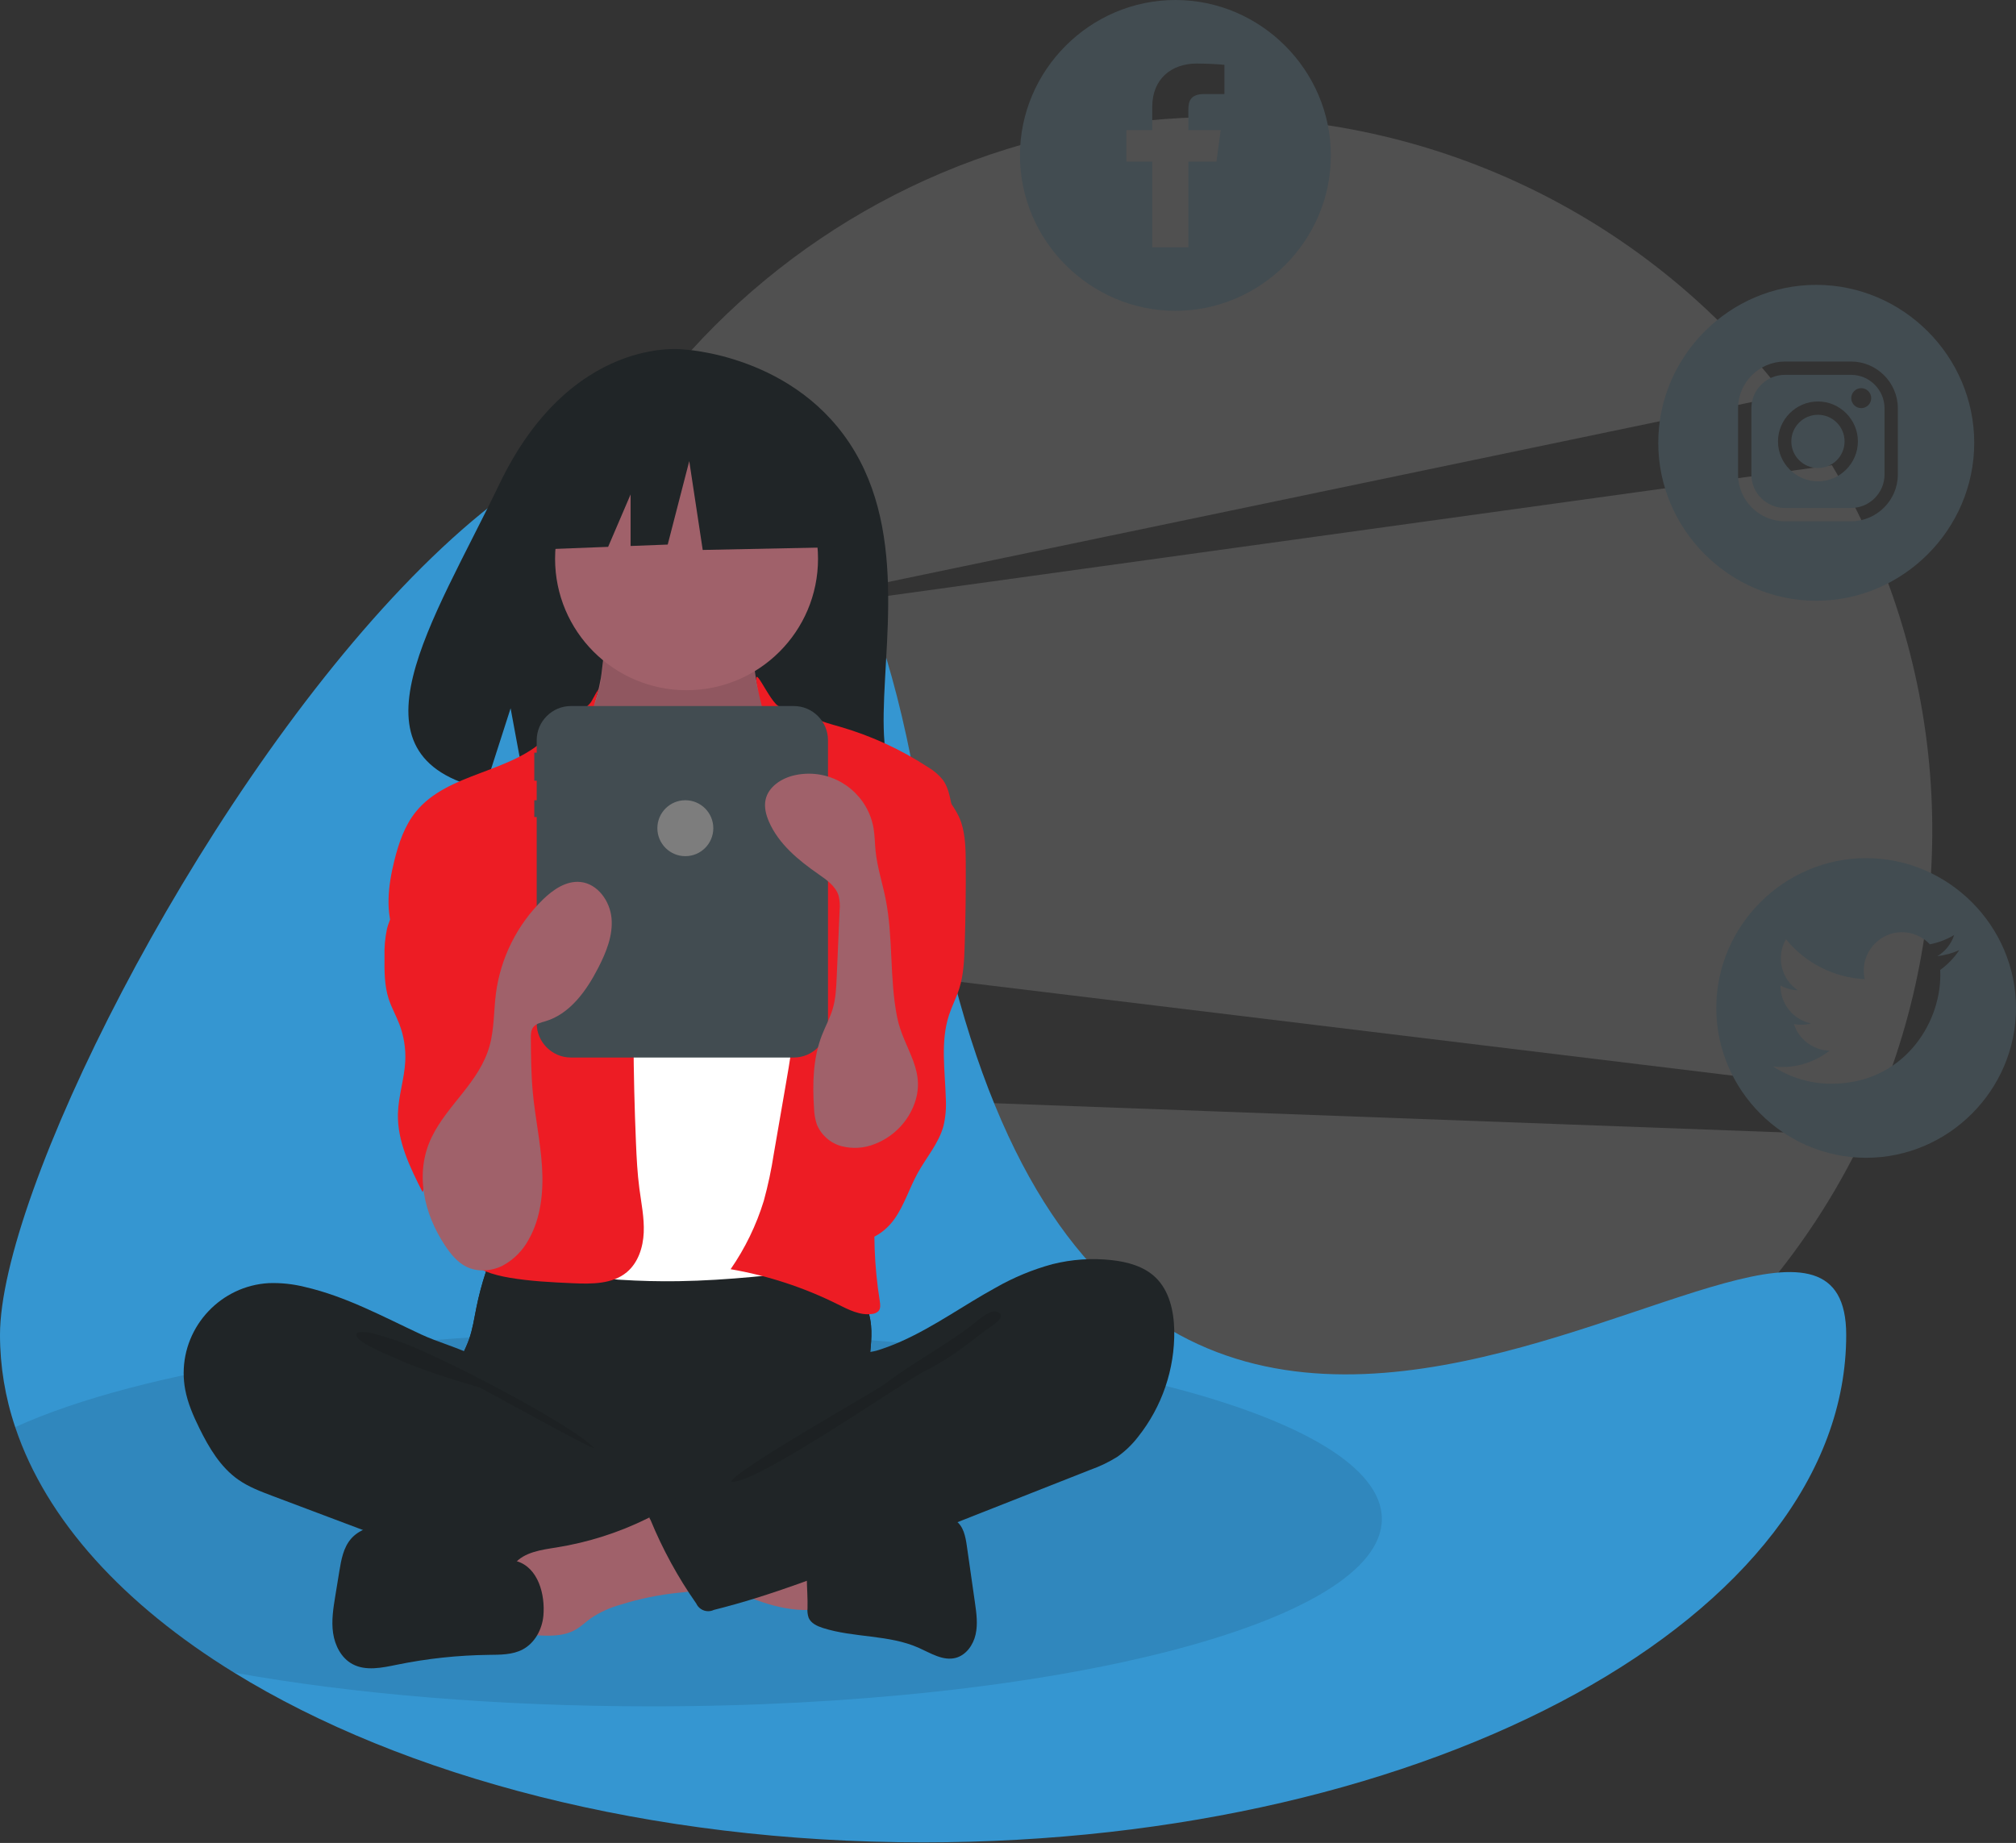<svg clip-rule="evenodd" fill-rule="evenodd" stroke-linejoin="round" stroke-miterlimit="2" viewBox="0 0 327 299" xmlns="http://www.w3.org/2000/svg"><rect x="0" y="0" width="327" height="299" fill="#333333" stroke="none"/><path d="m305.264 177.455c13.244-33.391 10.24-71.11-8.123-101.984l-185.166 25.639 177.448-36.982c-21.866-28.467-55.798-45.173-91.694-45.143-63.9 0-115.7 51.801-115.7 115.701.001 5.281.361 10.556 1.076 15.788zm-215.502-1.113c16.724 43.315 58.754 74.044 107.967 74.044 46.18 0 86.035-27.057 104.591-66.181z" fill="#c3c5c7" fill-opacity=".2" fill-rule="nonzero"/><path d="m299.46 216.583c0 45.468-67.038 82.324-149.73 82.324-44.424 0-84.33-10.635-111.748-27.532-17.891-11.021-30.468-24.71-35.514-39.837-1.628-4.818-2.462-9.869-2.468-14.955 0-45.463 124.081-250.544 149.73-82.32s149.73 36.857 149.73 82.32z" fill="#3596d1" fill-rule="nonzero"/><path d="m224.141 246.438c0 16.788-53.018 30.4-118.422 30.4-25.191 0-48.545-2.019-67.737-5.463-17.891-11.021-30.468-24.71-35.514-39.837 20.305-9.252 58.935-15.499 103.251-15.499 65.404 0 118.422 13.611 118.422 30.399z" fill-opacity=".1" fill-rule="nonzero"/><path d="m138.66 73.282c-9.385-15.859-27.952-16.598-27.952-16.598s-18.094-2.313-29.7 21.839c-10.819 22.511-25.75 44.247-2.404 49.517l4.217-13.125 2.611 14.102c3.324.239 6.659.296 9.989.17 25.001-.807 48.811.237 48.044-8.735-1.019-11.926 4.226-31.912-4.805-47.17zm-61.389 138.876c-.348 1.731-.606 3.49-1.197 5.154-.588 1.651-1.494 3.178-2.031 4.847-1.712 5.318.661 11.248 4.451 15.353 3.286 3.545 7.529 6.065 12.215 7.253 3.419.86 6.973.984 10.497 1.103 9.756.331 19.764.627 29.008-2.509 2.921-1.015 5.742-2.296 8.428-3.828.848-.404 1.595-.993 2.187-1.722.705-1.004.795-2.306.789-3.533-.021-4.136-.859-8.25-.66-12.382.11-2.288.538-4.574.328-6.856-.478-5.173-4.587-9.804-9.667-10.895-2.622-.563-5.342-.256-8.012.001-6.931.666-13.891.977-20.853.932-7.114-.045-14.184-1.131-21.262-1.245-2.094-.033-2.051.612-2.718 2.638-.614 1.865-1.115 3.764-1.503 5.689z" fill="#202527" fill-rule="nonzero"/><path d="m77.271 212.158c-.348 1.731-.606 3.49-1.197 5.154-.588 1.651-1.494 3.178-2.031 4.847-1.712 5.318.661 11.248 4.451 15.353 3.286 3.545 7.529 6.065 12.215 7.253 3.419.86 6.973.984 10.497 1.103 9.756.331 19.764.627 29.008-2.509 2.921-1.015 5.742-2.296 8.428-3.828.848-.404 1.595-.993 2.187-1.722.705-1.004.795-2.306.789-3.533-.021-4.136-.859-8.25-.66-12.382.11-2.288.538-4.574.328-6.856-.478-5.173-4.587-9.804-9.667-10.895-2.622-.563-5.342-.256-8.012.001-6.931.666-13.891.977-20.853.932-7.114-.045-14.184-1.131-21.262-1.245-2.094-.033-2.051.612-2.718 2.638-.614 1.865-1.115 3.764-1.503 5.689z" fill="#202527" fill-rule="nonzero"/><path d="m97.459 110.03c-.342 1.79-.711 3.646-1.787 5.117-1.238 1.692-3.255 2.659-4.587 4.279-2.004 2.438-2.119 5.869-2.127 9.024-.008 2.908.051 6.009 1.673 8.422 1.052 1.566 2.653 2.664 4.218 3.719 6.08 4.097 12.65 8.268 19.98 8.403 3.038.056 6.294-.728 8.293-3.016.863-1.075 1.541-2.285 2.008-3.582 1.874-4.621 3.01-9.507 3.367-14.481.167-2.339.151-4.748-.641-6.956-.891-2.483-2.691-4.526-3.881-6.88-1.407-2.799-1.922-5.963-1.475-9.063.06-.218.041-.451-.051-.657-.199-.224-.491-.342-.789-.319l-14.535-1.047c-1.354-.067-2.702-.221-4.036-.462-.784-.159-2.853-1.272-3.6-.976-1.383.548-1.746 6.991-2.03 8.475z" fill="#a0616a" fill-rule="nonzero"/><path d="m97.459 110.484c-.342 1.79-.711 3.646-1.787 5.117-1.238 1.692-3.255 2.659-4.587 4.279-2.004 2.438-2.119 5.868-2.127 9.024-.008 2.907.051 6.008 1.673 8.422 1.052 1.566 2.653 2.664 4.218 3.718 6.08 4.098 12.65 8.269 19.98 8.404 3.038.056 6.294-.728 8.293-3.016.863-1.075 1.541-2.285 2.008-3.582 1.874-4.621 3.01-9.507 3.367-14.481.167-2.34.151-4.748-.641-6.956-.891-2.483-2.691-4.526-3.881-6.88-1.407-2.799-1.922-5.963-1.475-9.063.06-.218.042-.451-.051-.657-.199-.224-.491-.342-.789-.32l-14.535-1.046c-1.354-.067-2.702-.222-4.036-.462-.784-.159-2.853-1.272-3.6-.976-1.383.548-1.746 6.991-2.03 8.475z" fill-opacity=".1" fill-rule="nonzero"/><circle cx="111.36" cy="90.654" fill="#a0616a" r="21.325"/><g fill-rule="nonzero"><path d="m100.45 138.417c1.112 1.162 2.289 2.313 3.746 2.994 1.449.677 3.081.846 4.679.891 3.844.108 8.012-.597 10.686-3.36 3.447-3.563 3.333-9.309 6.035-13.465.218-.377.515-.702.871-.952.453-.247.966-.364 1.481-.34 3.412-.032 6.385 2.181 9.067 4.29 1.202.945 2.434 1.924 3.192 3.251.53 1.035.893 2.147 1.076 3.296 1.332 6.499 1.763 13.144 2.191 19.764.236 3.656.473 7.316.455 10.981-.058 12.071-2.864 23.941-5.654 35.686-.359 1.513-.851 3.205-2.228 3.929-.613.276-1.272.437-1.944.475-7.991.938-16 1.878-24.045 2.002-3.14.048-6.278-.028-9.416-.228-.54-.007-1.075-.1-1.586-.276-.693-.333-1.288-.839-1.729-1.469-4.352-5.484-4.609-13.066-4.581-20.067.068-17.118.68-34.23 1.835-51.31.095-1.41.116-3.123-.9-4.233 1.83 2.93 4.375 5.639 6.769 8.141z" fill="#fff"/><path d="m95.933 113.794c-.72 1.304-6.03 4.542-7.055 5.622-5.728 6.038-16.182 5.811-21.421 12.278-1.843 2.275-2.8 5.133-3.504 7.975-.997 4.02-1.528 8.404.14 12.194 1.606 3.647 4.986 6.168 7.28 9.425 2.52 3.577 3.653 7.92 4.738 12.159.802 3.129 1.61 6.336 1.298 9.551-.355 3.656-2.124 7.003-3.169 10.525-1.044 3.521-1.224 7.715 1.191 10.482 1.774 2.033 4.557 2.839 7.217 3.293 3.395.578 6.846.743 10.287.895 3.04.134 6.392.161 8.73-1.789 1.844-1.538 2.646-4.034 2.75-6.433.103-2.4-.396-4.778-.708-7.159-.325-2.469-.449-4.959-.553-7.446-.468-11.162-.532-22.338-.192-33.505.071-2.325.157-4.679-.339-6.952-.652-2.99-2.268-5.662-3.616-8.408-2.676-5.452-3.941-10.749-3.528-16.808.409-5.981 3.017-10.538.454-5.899zm29.946.454c1.097 1.128 4.825 1.499 6.22 2.225 1.282.667 2.701 1.016 4.09 1.416 5.09 1.469 9.932 3.691 14.364 6.593.921.539 1.736 1.242 2.403 2.075.78 1.086 1.064 2.441 1.329 3.753.683 3.384 1.37 6.81 1.216 10.26-.163 3.662-1.266 7.208-2.36 10.707l-4.089 13.071c-3.052 9.757-6.123 19.61-6.982 29.797-.475 5.646-.264 11.329.629 16.924.09.562.165 1.207-.206 1.639-.269.266-.624.429-1.001.461-1.974.308-3.883-.698-5.671-1.588-5.465-2.72-11.297-4.628-17.312-5.665 2.35-3.397 4.164-7.135 5.377-11.084.688-2.508 1.231-5.053 1.624-7.624l1.902-11c.698-4.034 1.396-8.078 1.632-12.165.144-1.532.054-3.077-.265-4.583-.364-1.452-1.088-2.783-1.737-4.132-3.135-6.521-4.605-13.962-3.372-21.09.54-3.12 1.589-6.244 1.151-9.38-.42-3.015.017-5.358-.757-8.341-3.176-12.251-.249-4.39 1.815-2.269z" fill="#ed1c24"/><path d="m67.403 142.003c-1.429 2.965-3.818 5.491-4.631 8.681-.317 1.491-.452 3.015-.404 4.538-.019 2.295-.032 4.638.673 6.823.454 1.406 1.192 2.703 1.724 4.082.742 1.927 1.072 3.987.97 6.049-.143 2.857-1.114 5.63-1.19 8.489-.119 4.496 1.961 8.722 3.99 12.736 1.43-3.529 4.874-5.853 8.682-5.857 1.741 0 3.447.486 4.928 1.402.535-.495.592-1.306.613-2.035.15-5.216.295-10.432.434-15.649.22-8.068.429-16.243-1.427-24.097-.838-3.547-2.142-7.079-4.532-9.83-1.258-1.448-5.531-5.263-7.597-3.64-.929.729-.712 2.715-.859 3.721-.222 1.59-.685 3.137-1.374 4.587zm88.516-8.546c.676 2.105.716 4.354.73 6.564.027 4.509-.033 9.018-.18 13.526-.075 2.308-.179 4.648-.878 6.848-.462 1.451-1.174 2.812-1.651 4.258-1.428 4.335-.648 9.036-.525 13.598.086 1.477-.04 2.958-.374 4.399-.754 2.828-2.78 5.113-4.194 7.676-1.342 2.434-2.153 5.162-3.756 7.432-1.604 2.271-4.38 4.07-7.071 3.373-2.039-.528-3.488-2.333-4.49-4.185-2.186-4.073-2.934-8.766-2.123-13.317 1.006-5.537 4.259-10.449 5.432-15.953 1.611-7.558-.837-15.358-.765-23.086-.033-1.211.132-2.42.487-3.578.615-1.766 1.937-3.175 3.157-4.591 1.526-1.769 2.943-3.629 4.244-5.569.874-1.304 2.061-4.656 3.61-4.934 3.46-.623 7.489 4.866 8.347 7.539z" fill="#ed1c24"/><path d="m49.453 208.796c-1.913-.48-3.884-.69-5.855-.622-7.701.426-13.807 6.878-13.807 14.591 0 .884.08 1.767.24 2.636.407 2.221 1.322 4.315 2.32 6.34 1.553 3.152 3.415 6.296 6.29 8.315 1.681 1.181 3.628 1.918 5.551 2.642l15.14 5.704c2.227.839 4.455 1.678 6.704 2.456 11.301 3.906 23.083 6.248 35.018 6.962 3.635.216 7.326.276 10.872-.551.842-.197 1.74-.489 2.227-1.203.289-.503.459-1.065.498-1.643l.931-6.523c.131-.918.258-1.885-.079-2.749-.427-1.096-1.497-1.786-2.517-2.372-9.953-5.716-21.575-8.87-29.954-16.717-1.972-1.847-3.622-4.775-6.019-6.03-2.717-1.422-5.918-2.235-8.727-3.546-6.14-2.866-12.177-6.16-18.833-7.69z" fill="#202527"/><path d="m64.569 217.589c5.351 1.677 27.945 13.294 31.818 17.351-.519.187-18.132-9.684-18.66-9.842-4.804-1.442-9.635-2.893-14.197-5.003-.917-.425-5.962-2.42-5.733-3.578.257-1.306 5.822.774 6.772 1.072z" fill-opacity=".1"/><path d="m131.332 261.202c.303.023.605-.066.848-.249.215-.277.311-.629.265-.977l-.025-8.885c-2.555-1.217-5.413-1.608-8.218-1.983l-13.09-1.749c.301.04-2.046 5.637-1.687 6.385.635 1.317 5.483 2.484 6.851 3.106 4.756 2.162 9.699 4.539 15.056 4.352z" fill="#a0616a"/><path d="m90.264 251.06c-2.472.394-5.23.742-6.831 2.666-2.029 2.439-1.165 6.076-.197 9.098.144.612.433 1.18.842 1.656.661.652 1.673.748 2.6.806 2.253.143 4.652.255 6.621-.851.933-.523 1.704-1.288 2.573-1.912 1.452-.966 3.048-1.696 4.729-2.162 3.09-.972 6.271-1.628 9.493-1.956 1.264-.129 2.552-.212 3.74-.66 1.188-.447 2.289-1.335 2.634-2.557.456-1.615-.482-3.261-1.382-4.677-1.122-1.764-2.31-3.621-3.981-4.92-2.439-1.895-3.646-.44-6.103.772-4.65 2.295-9.618 3.878-14.738 4.697z" fill="#a0616a"/><path d="m83.805 253.286-15.692-4.638c-1.909-.564-3.85-1.133-5.84-1.132-1.99.002-4.072.655-5.363 2.169-1.217 1.428-1.565 3.38-1.869 5.232l-.648 3.961c-.33 2.013-.661 4.064-.364 6.082s1.327 4.034 3.118 5.011c2.171 1.185 4.833.606 7.256.11 4.896-1 9.875-1.534 14.871-1.594 1.879-.023 3.849.001 5.508-.879 1.973-1.045 3.154-3.256 3.357-5.48.308-3.383-.819-7.803-4.334-8.842zm53.695-4.042c2.034-.356 3.83-1.512 5.779-2.195 2.744-.96 5.717-.96 8.624-.95 1.067.004 2.204.028 3.092.62 1.281.852 1.609 2.558 1.826 4.081l1.314 9.188c.247 1.728.493 3.502.107 5.205-.385 1.702-1.546 3.344-3.235 3.783-2.052.534-4.064-.777-6.001-1.638-4.843-2.153-10.472-1.603-15.521-3.211-.937-.299-1.941-.755-2.323-1.661-.173-.51-.235-1.052-.181-1.588.087-2.953-.536-6.986.353-9.808.799-2.539 3.895-1.826 6.166-1.826z" fill="#202527"/><path d="m170.709 205.098c3.135-.786 6.386-1.008 9.599-.656 2.567.283 5.211.997 7.084 2.773 2.281 2.162 3.014 5.506 3.075 8.648.1 6.256-1.977 12.357-5.872 17.254-.952 1.239-2.083 2.328-3.357 3.232-1.375.859-2.84 1.565-4.368 2.105l-33.906 13.373c-8.92 3.518-17.872 7.047-27.176 9.366-.287.138-.601.209-.918.209-.83 0-1.588-.487-1.932-1.242-2.971-4.243-5.463-8.803-7.431-13.594-.133-.164-.206-.368-.206-.579 0-.388.246-.736.611-.865l23.982-13.779c1.718-.987 3.455-1.989 4.881-3.363 1.036-1.005 1.885-2.186 2.506-3.489.497-1.039.544-3.489 1.179-4.256.621-.752 2.748-.812 3.73-1.107 1.386-.424 2.742-.937 4.062-1.536 5.364-2.4 10.141-5.887 15.284-8.697 2.884-1.649 5.967-2.925 9.173-3.797z" fill="#202527"/><path d="m157.113 215.389c-4.12 3.094-9.455 5.939-13.539 9.115-1.393 1.084-24.626 14.146-24.955 15.88 3.81.642 28.078-16.335 31.551-18.029 3.472-1.694 6.55-4.083 9.6-6.455.777-.604 4.071-2.421 1.84-3.096-1.257-.38-3.569 1.966-4.497 2.585z" fill-opacity=".1"/><path d="m128.763 114.548h-36.168c-3.039 0-5.54 2.501-5.54 5.54v2.029h-.393v4.537h.393v3.176h-.393v2.723h.393v33.478c0 3.04 2.501 5.541 5.54 5.541h36.168c3.039 0 5.54-2.501 5.54-5.541v-45.943c0-3.039-2.501-5.54-5.54-5.54z" fill="#424c51"/><path d="m134.511 71.753-18.344-9.609-25.332 3.931-5.241 23.148 13.047-.502 3.644-8.504v8.364l6.02-.231 3.495-13.54 2.183 14.413 21.402-.436z" fill="#202527"/><path d="m72.202 202.1c.907 1.353 1.969 2.676 3.425 3.406 1.819.913 4.064.75 5.886-.157 1.805-.969 3.284-2.451 4.248-4.259 1.993-3.521 2.406-7.733 2.157-11.771-.248-4.039-1.111-8.015-1.492-12.043-.278-2.928-.3-5.873-.323-8.814-.004-.618.006-1.284.371-1.782.441-.603 1.25-.77 1.966-.982 4.024-1.196 6.695-4.967 8.609-8.703 1.279-2.494 2.391-5.22 2.144-8.012-.246-2.792-2.253-5.604-5.041-5.889-2.299-.235-4.422 1.225-6.08 2.834-4.182 4.085-6.871 9.459-7.633 15.255-.364 2.838-.259 5.754-1.032 8.51-1.648 5.884-6.806 9.492-9.377 14.787-2.832 5.834-1.269 12.458 2.172 17.62zm75.906-22.48c-1.185 2.755-3.436 4.917-6.236 5.992-1.724.692-3.626.809-5.421.332-1.803-.501-3.273-1.816-3.972-3.552-.275-.864-.425-1.763-.447-2.669-.258-3.968-.158-8.057 1.283-11.763.556-1.429 1.305-2.785 1.744-4.255.501-1.676.58-3.444.657-5.192l.474-10.827c.078-.786.024-1.58-.161-2.348-.473-1.566-1.937-2.584-3.28-3.519-3.245-2.256-6.451-4.889-8.023-8.514-.481-1.11-.799-2.343-.554-3.527.443-2.15 2.613-3.542 4.757-4.011.747-.163 1.509-.246 2.273-.246 5.154 0 9.603 3.744 10.485 8.821.212 1.222.209 2.47.333 3.704.264 2.618 1.095 5.141 1.615 7.719 1.28 6.352.617 12.918 1.883 19.269 1.058 5.311 5.05 8.775 2.59 14.586z" fill="#a0616a"/></g><circle cx="111.163" cy="134.368" fill="#7d7d7d" r="4.537"/><path d="m302.692 139.225c-13.334 0-24.307 10.973-24.307 24.308s10.973 24.308 24.307 24.308c13.335 0 24.308-10.973 24.308-24.308s-10.973-24.308-24.308-24.308zm12.013 18.143c.013.262.02.531.02.8 0 8.201-6.236 17.657-17.65 17.657-3.368.007-6.665-.968-9.488-2.804 3.278.398 6.584-.526 9.18-2.568-2.646-.053-4.981-1.789-5.793-4.308.384.077.774.116 1.165.115.551 0 1.1-.073 1.632-.217-2.879-.59-4.967-3.143-4.974-6.082v-.077c.862.484 1.829.75 2.817.775-2.714-1.809-3.564-5.464-1.927-8.284 3.143 3.877 7.793 6.237 12.778 6.485-.109-.464-.162-.939-.16-1.415v-.007c0-3.399 2.797-6.197 6.196-6.197 1.716 0 3.356.713 4.527 1.966 1.389-.272 2.721-.781 3.937-1.505-.462 1.437-1.432 2.657-2.727 3.432 1.229-.149 2.428-.479 3.56-.98-.832 1.247-1.879 2.335-3.093 3.214z" fill="#424c51" fill-rule="nonzero"/><circle cx="294.876" cy="71.614" fill="#424c51" r="4.319"/><path d="m300.276 60.816h-10.799c-2.958.008-5.39 2.44-5.399 5.399v10.798c.009 2.959 2.441 5.391 5.399 5.399h10.799c2.958-.008 5.39-2.44 5.399-5.399v-10.798c-.009-2.959-2.441-5.391-5.399-5.399zm-5.4 17.277c-3.554 0-6.479-2.925-6.479-6.479s2.925-6.479 6.479-6.479c3.555 0 6.479 2.925 6.479 6.479-.001 3.554-2.925 6.478-6.479 6.479zm7.019-11.878c-.888 0-1.62-.731-1.62-1.62 0-.888.732-1.62 1.62-1.62.889 0 1.62.732 1.62 1.62v.004c0 .887-.729 1.616-1.616 1.616z" fill="#424c51" fill-rule="nonzero"/><path d="m294.599 46.216c-14.058 0-25.625 11.567-25.625 25.625s11.567 25.625 25.625 25.625 25.626-11.567 25.626-25.625-11.568-25.625-25.626-25.625zm13.235 30.797c-.012 4.142-3.416 7.547-7.558 7.559h-10.799c-4.142-.012-7.546-3.417-7.559-7.559v-10.798c.013-4.142 3.417-7.547 7.559-7.559h10.799c4.142.012 7.546 3.417 7.558 7.559zm-117.18-77.013c-13.832 0-25.214 11.382-25.214 25.214s11.382 25.214 25.214 25.214 25.214-11.382 25.214-25.214-11.382-25.214-25.214-25.214zm7.95 15.257h-3.228c-2.203 0-2.624 1.042-2.624 2.578v3.264h5.248l-.685 5.121h-4.563v13.898h-5.852v-13.898h-4.197v-5.121h4.197v-3.785c0-4.535 3.146-7.004 7.196-7.004 1.939 0 4.023.146 4.508.21z" fill="#424c51" fill-rule="nonzero"/></svg>